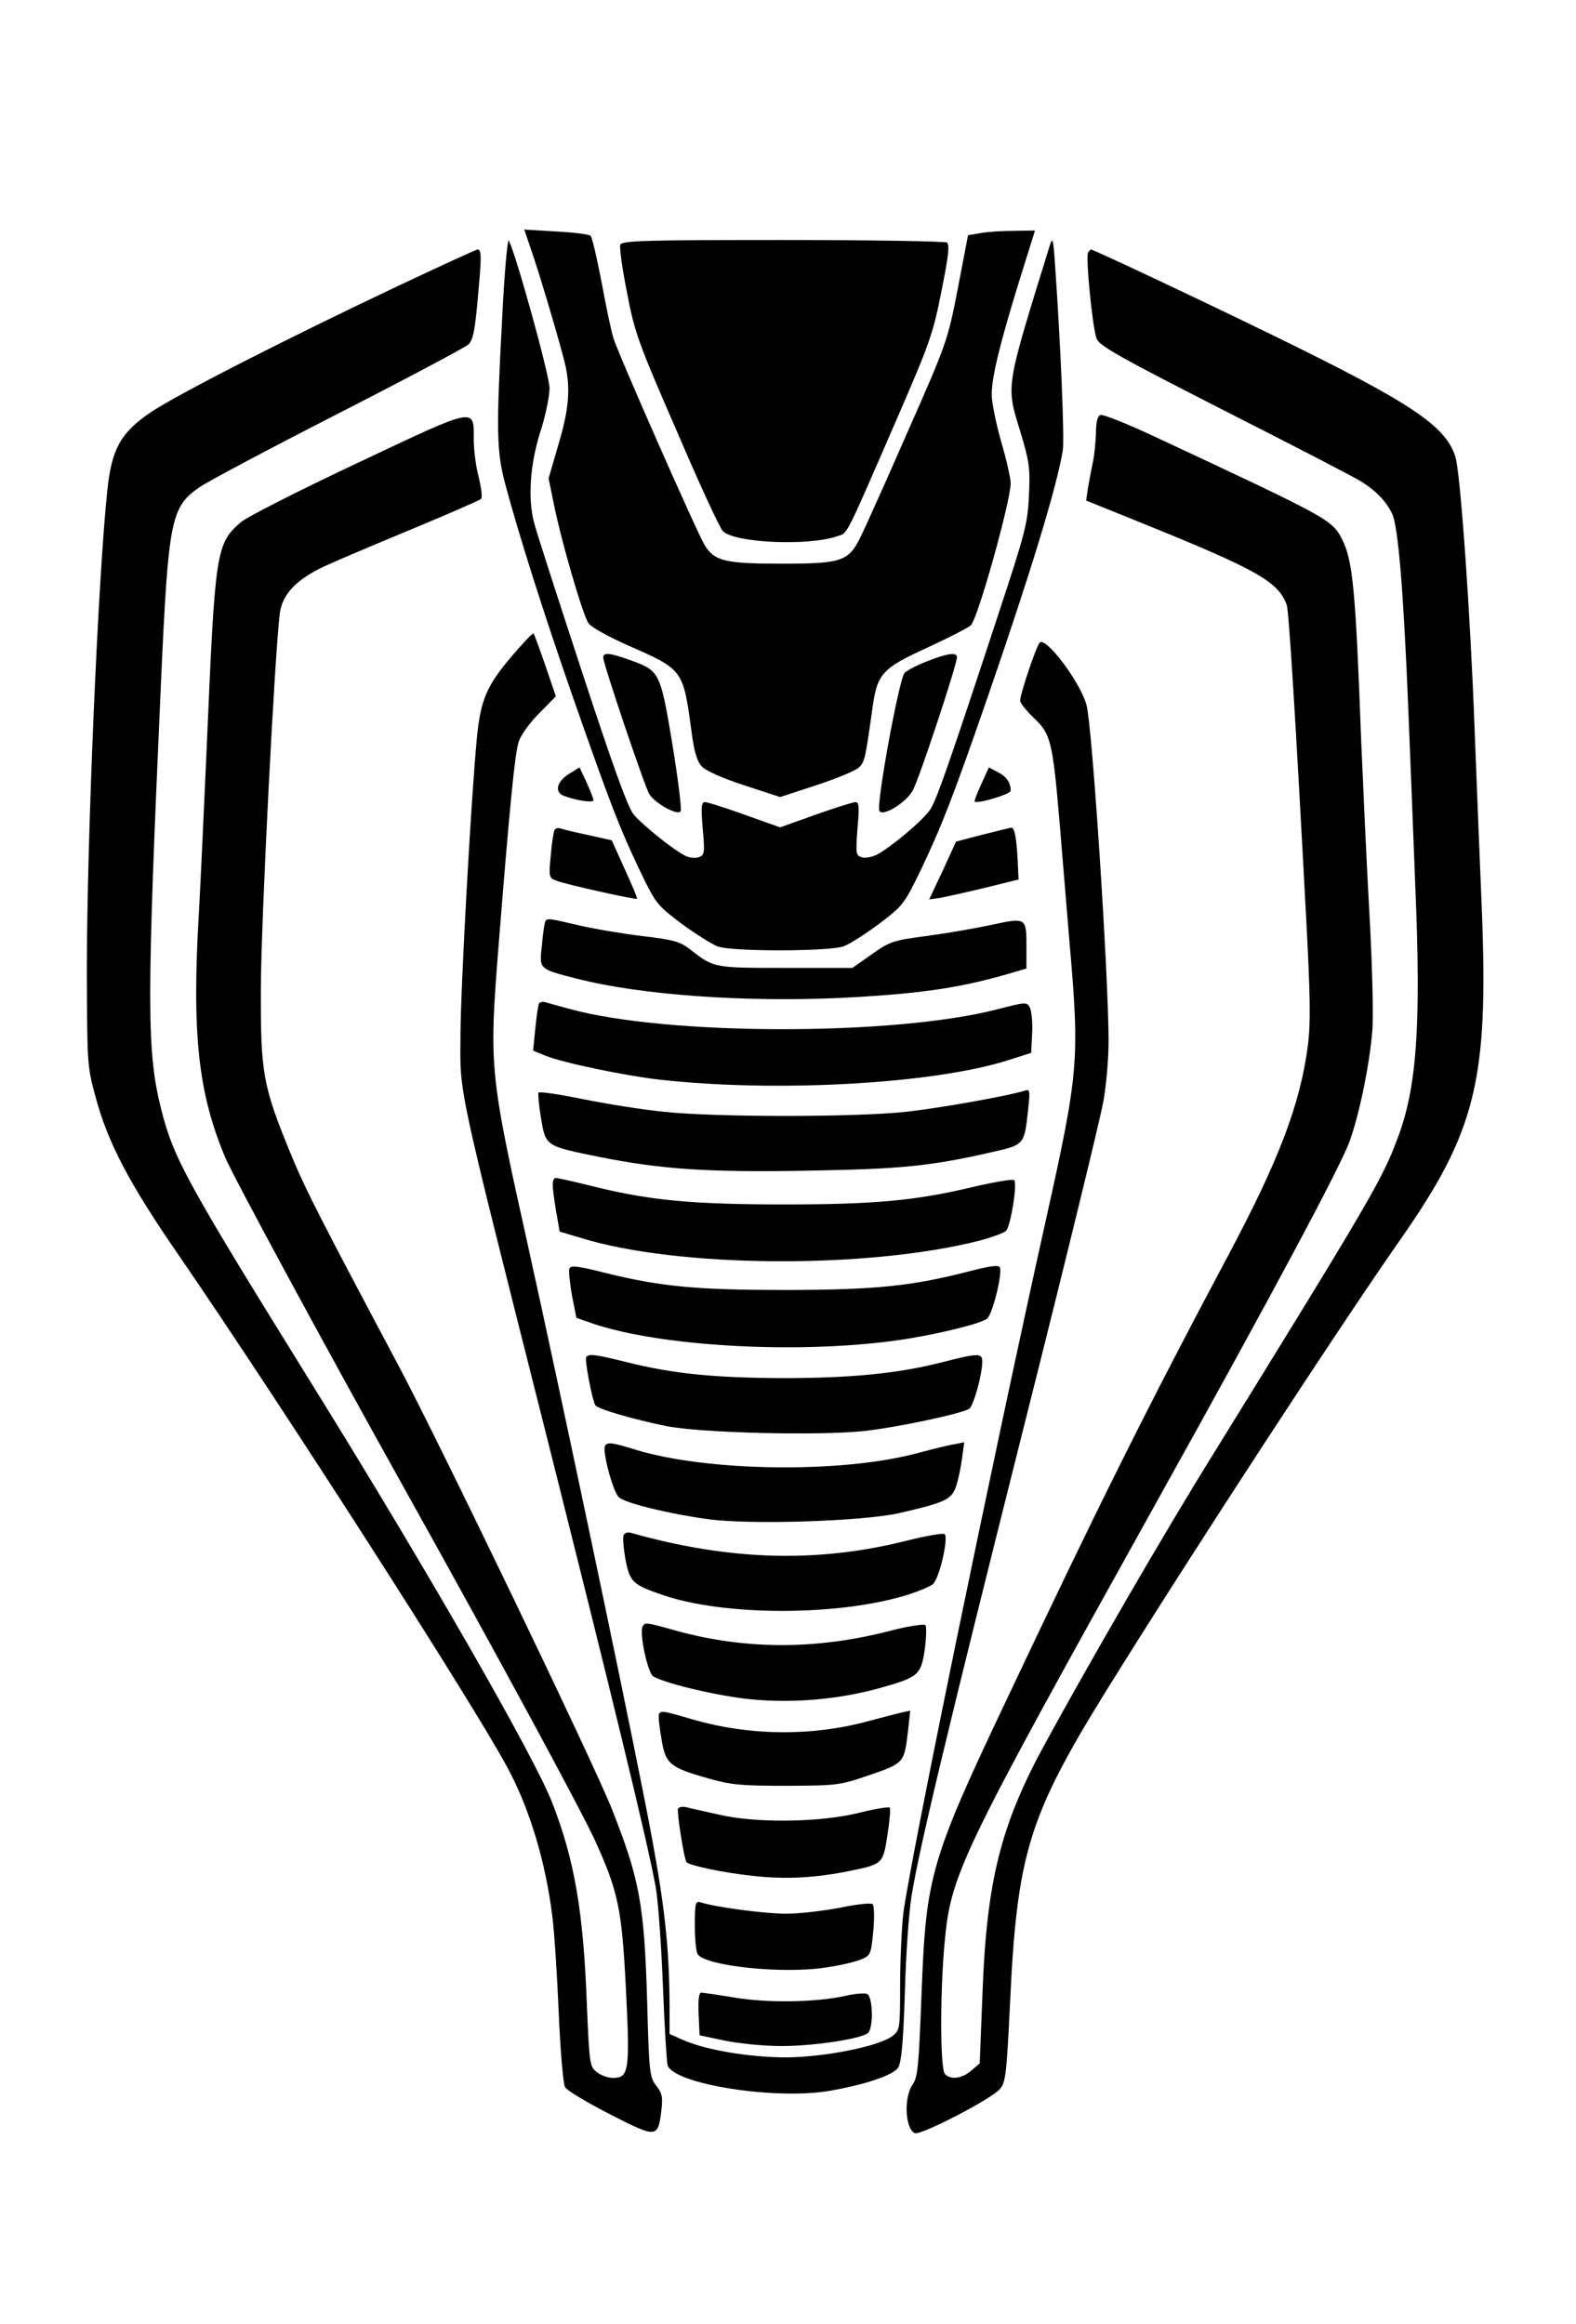 <?xml version="1.0" standalone="no"?>
<!DOCTYPE svg PUBLIC "-//W3C//DTD SVG 20010904//EN"
 "http://www.w3.org/TR/2001/REC-SVG-20010904/DTD/svg10.dtd">
<svg version="1.0" xmlns="http://www.w3.org/2000/svg"
 width="499pt" height="736pt" viewBox="0 0 499 736"
 preserveAspectRatio="xMidYMid meet">

<g transform="translate(0,736) scale(0.1,-0.1)"
fill="#000000" stroke="none">
<path d="M1680 6574 c26 -73 94 -303 109 -366 18 -77 13 -142 -21 -256 l-31
-107 17 -83 c23 -115 91 -349 109 -375 8 -13 63 -43 128 -72 173 -76 172 -75
199 -275 8 -61 17 -91 32 -107 13 -14 67 -38 135 -60 l113 -37 116 38 c64 21
124 46 134 56 18 18 20 28 41 178 16 120 29 134 177 202 67 31 129 63 136 70
23 24 126 393 126 450 0 15 -13 74 -30 131 -16 57 -30 124 -30 149 0 57 26
162 88 363 l49 157 -66 -1 c-36 0 -84 -3 -106 -7 l-40 -7 -32 -167 c-32 -164
-33 -170 -159 -455 -69 -158 -137 -309 -150 -335 -38 -76 -60 -83 -249 -83
-179 0 -213 8 -244 59 -23 37 -274 606 -289 656 -6 19 -23 98 -37 175 -15 77
-30 144 -35 148 -4 5 -53 11 -109 14 l-101 6 20 -59z"/>
<path d="M1590 6353 c-19 -354 -18 -421 9 -523 41 -155 119 -402 214 -675 120
-343 148 -415 212 -550 52 -108 55 -111 133 -170 45 -33 96 -65 114 -72 46
-17 352 -16 398 0 20 7 71 40 114 72 75 57 79 62 131 169 67 141 102 230 213
551 133 385 217 659 237 778 6 35 -7 338 -24 582 -6 92 -8 97 -18 65 -140
-453 -138 -438 -93 -585 29 -96 32 -115 28 -203 -4 -89 -12 -119 -92 -362
-163 -496 -201 -604 -221 -634 -22 -33 -124 -119 -168 -142 -15 -8 -37 -12
-48 -9 -19 6 -20 12 -14 91 6 68 5 84 -6 84 -8 0 -65 -18 -127 -40 l-112 -40
-112 40 c-61 22 -118 40 -126 40 -11 0 -13 -15 -7 -84 7 -79 6 -84 -14 -91
-11 -3 -31 -1 -43 6 -39 20 -134 97 -161 129 -19 22 -66 153 -166 458 -77 235
-145 445 -150 467 -20 76 -13 182 19 285 17 51 30 115 30 141 0 40 -107 427
-129 467 -4 8 -14 -103 -21 -245z"/>
<path d="M1964 6585 c-3 -8 6 -76 21 -150 24 -127 35 -158 157 -438 71 -166
137 -310 147 -319 35 -37 271 -48 362 -16 34 12 20 -17 191 377 102 235 113
266 139 400 23 113 26 147 17 153 -7 4 -242 8 -521 8 -436 0 -508 -2 -513 -15z"/>
<path d="M1255 6452 c-359 -170 -699 -344 -780 -399 -93 -64 -121 -114 -135
-244 -29 -270 -65 -1106 -65 -1524 1 -295 1 -302 28 -400 39 -145 107 -274
263 -500 318 -463 927 -1411 1040 -1621 71 -131 122 -301 143 -474 6 -47 15
-183 20 -302 5 -119 14 -226 20 -237 6 -11 70 -49 142 -86 149 -76 152 -76
163 11 5 43 3 55 -16 79 -21 27 -23 41 -29 269 -9 305 -24 385 -111 606 -60
151 -548 1165 -679 1411 -242 455 -293 554 -338 664 -89 217 -96 255 -95 525
0 203 44 1064 60 1188 8 61 53 108 144 150 41 19 167 72 280 119 113 47 209
89 213 93 5 4 1 34 -7 68 -9 33 -16 87 -16 120 0 103 13 106 -368 -74 -185
-87 -352 -172 -370 -188 -78 -68 -81 -92 -107 -701 -9 -203 -20 -442 -25 -530
-23 -388 -3 -575 83 -780 25 -60 316 -598 557 -1030 308 -552 565 -1028 613
-1131 75 -165 86 -218 99 -476 13 -256 9 -278 -41 -278 -16 0 -39 8 -52 19
-22 17 -23 27 -31 217 -11 291 -39 454 -109 634 -55 144 -396 738 -754 1315
-405 653 -445 726 -484 880 -47 185 -47 333 -1 1360 23 508 31 549 120 611 25
18 223 123 440 234 217 111 403 210 413 219 15 14 21 46 30 149 12 129 12 152
-1 152 -4 0 -119 -53 -257 -118z"/>
<path d="M3445 6560 c-8 -14 14 -238 27 -272 8 -23 73 -59 406 -229 219 -111
414 -212 434 -225 45 -29 75 -59 95 -99 20 -37 37 -250 52 -620 6 -148 16
-399 22 -557 19 -448 5 -642 -56 -803 -49 -131 -84 -191 -590 -1010 -149 -240
-384 -646 -528 -910 -138 -253 -183 -432 -196 -782 l-9 -227 -27 -23 c-29 -25
-64 -30 -83 -11 -15 15 -16 245 -2 407 20 226 40 268 670 1401 374 672 585
1067 614 1148 31 88 62 239 71 347 4 44 0 211 -9 370 -9 160 -20 405 -26 545
-18 489 -27 574 -60 641 -33 64 -37 66 -604 331 -82 38 -155 67 -162 64 -9 -4
-14 -23 -14 -58 -1 -29 -5 -73 -11 -98 -5 -25 -12 -61 -15 -80 l-5 -35 183
-74 c358 -145 425 -183 452 -256 7 -19 28 -359 62 -999 13 -244 14 -327 5
-397 -24 -184 -90 -360 -252 -664 -256 -481 -413 -796 -696 -1395 -247 -520
-261 -569 -275 -940 -9 -235 -12 -268 -29 -292 -28 -40 -23 -141 8 -153 19 -7
240 107 268 139 19 20 22 44 33 272 22 474 59 593 304 989 268 432 733 1145
932 1430 239 342 279 504 258 1040 -7 165 -17 423 -23 574 -13 362 -45 816
-61 865 -31 98 -141 171 -573 382 -227 111 -573 274 -581 274 -1 0 -6 -5 -9
-10z"/>
<path d="M1622 5284 c-81 -95 -100 -139 -112 -260 -18 -187 -51 -779 -52 -939
-1 -196 -16 -128 267 -1250 215 -855 324 -1302 351 -1450 8 -44 18 -186 23
-315 5 -129 12 -242 15 -251 25 -60 342 -109 512 -80 115 20 203 50 218 74 10
16 16 79 21 237 3 118 13 256 21 305 24 150 114 525 359 1500 129 512 241 971
249 1020 9 50 16 134 16 188 0 208 -52 1004 -70 1065 -20 73 -129 217 -148
197 -11 -11 -62 -163 -62 -184 0 -7 20 -32 44 -55 53 -50 59 -74 81 -331 8
-99 22 -268 31 -375 33 -378 30 -414 -76 -890 -173 -779 -430 -2030 -450
-2190 -5 -46 -10 -148 -10 -227 0 -138 -1 -142 -24 -160 -42 -33 -217 -68
-341 -68 -117 1 -248 23 -322 55 l-43 19 0 88 c-1 209 -18 348 -85 684 -76
384 -264 1275 -361 1714 -125 562 -126 573 -95 965 34 428 51 603 63 640 5 19
34 60 64 90 l54 55 -33 97 c-19 54 -35 100 -38 102 -2 2 -32 -29 -67 -70z"/>
<path d="M1910 5278 c0 -21 132 -411 146 -433 19 -30 91 -69 99 -54 4 6 -8
101 -26 212 -38 228 -40 233 -132 266 -66 24 -87 26 -87 9z"/>
<path d="M2938 5267 c-32 -12 -65 -29 -74 -38 -17 -18 -89 -410 -80 -436 8
-21 81 22 105 62 18 28 141 400 141 424 0 16 -28 13 -92 -12z"/>
<path d="M1804 4911 c-41 -25 -50 -59 -19 -71 38 -15 95 -23 94 -14 0 5 -10
30 -22 57 l-22 47 -31 -19z"/>
<path d="M3107 4877 c-13 -28 -23 -54 -21 -55 7 -9 114 23 114 34 0 26 -13 45
-41 59 l-28 15 -24 -53z"/>
<path d="M1756 4732 c-3 -5 -9 -41 -12 -80 -7 -69 -6 -72 18 -81 31 -12 251
-61 255 -57 2 1 -16 44 -39 94 l-41 91 -76 17 c-42 9 -81 18 -87 21 -7 2 -15
0 -18 -5z"/>
<path d="M3111 4717 l-84 -22 -42 -92 -43 -91 37 5 c20 4 83 18 141 32 l105
26 -3 65 c-4 71 -10 100 -20 99 -4 0 -45 -11 -91 -22z"/>
<path d="M1727 4443 c-3 -5 -8 -38 -11 -75 -9 -78 -11 -76 110 -107 202 -52
530 -75 836 -61 240 12 368 30 516 72 l72 21 0 66 c0 97 0 96 -112 72 -51 -11
-144 -27 -205 -35 -105 -14 -115 -17 -173 -58 l-61 -43 -212 0 c-228 0 -226 0
-300 57 -33 26 -51 32 -155 44 -64 8 -154 23 -200 34 -94 22 -99 23 -105 13z"/>
<path d="M1707 4183 c-3 -4 -8 -40 -12 -79 l-7 -71 39 -16 c57 -23 255 -64
363 -76 366 -41 861 -14 1100 61 l75 24 3 62 c2 34 -2 70 -7 81 -10 19 -13 18
-103 -5 -328 -85 -1050 -84 -1358 2 -30 8 -62 17 -72 20 -9 3 -18 1 -21 -3z"/>
<path d="M1705 3900 c-2 -4 1 -40 8 -81 15 -89 13 -88 187 -123 195 -39 345
-49 661 -43 291 5 383 14 577 58 106 24 105 23 117 133 7 64 6 68 -11 62 -55
-17 -274 -56 -379 -67 -160 -17 -597 -17 -759 0 -72 7 -190 26 -263 41 -74 15
-135 24 -138 20z"/>
<path d="M1750 3608 c0 -12 5 -50 11 -85 l11 -63 67 -20 c306 -95 906 -99
1261 -9 41 11 80 25 86 32 14 16 36 149 25 160 -4 4 -63 -6 -132 -22 -179 -43
-311 -55 -594 -55 -287 0 -421 12 -594 54 -67 17 -126 30 -132 30 -5 0 -9 -10
-9 -22z"/>
<path d="M1803 3343 c-3 -7 1 -46 8 -85 l14 -71 54 -19 c215 -72 644 -96 957
-53 117 16 266 52 289 69 17 12 49 141 41 162 -3 9 -29 6 -98 -12 -183 -47
-294 -58 -573 -59 -286 0 -398 10 -574 53 -90 23 -114 26 -118 15z"/>
<path d="M1856 3062 c-5 -9 19 -136 29 -152 8 -12 118 -44 225 -66 113 -22
489 -31 631 -15 104 12 302 54 328 70 13 9 41 107 41 149 0 28 -11 28 -132 -3
-139 -35 -286 -49 -503 -49 -214 1 -345 14 -488 50 -106 26 -123 28 -131 16z"/>
<path d="M1916 2782 c-10 -17 25 -147 44 -164 24 -19 159 -52 284 -69 137 -18
487 -6 601 19 147 34 168 43 182 85 7 20 15 59 19 88 l7 52 -29 -6 c-16 -2
-72 -16 -125 -30 -239 -63 -663 -57 -889 13 -71 22 -86 24 -94 12z"/>
<path d="M1975 2500 c-4 -6 -1 -41 5 -76 14 -74 23 -82 116 -114 195 -68 557
-68 775 -1 35 11 72 26 82 34 20 14 51 146 38 159 -4 4 -58 -5 -121 -21 -282
-71 -561 -63 -872 25 -9 3 -19 0 -23 -6z"/>
<path d="M2035 2210 c-12 -19 16 -150 34 -159 44 -24 207 -62 307 -72 135 -13
276 -1 408 35 124 35 132 41 144 123 5 37 6 72 2 77 -5 4 -52 -3 -107 -17
-233 -61 -457 -62 -678 -2 -103 29 -102 28 -110 15z"/>
<path d="M2087 1933 c-3 -5 0 -39 7 -77 13 -82 24 -92 150 -128 70 -20 103
-23 246 -23 161 1 167 1 263 34 110 38 110 38 122 140 l7 64 -28 -6 c-16 -4
-63 -16 -104 -27 -179 -49 -376 -47 -556 5 -92 27 -101 29 -107 18z"/>
<path d="M2147 1633 c-5 -8 19 -162 27 -170 11 -11 120 -34 209 -43 104 -12
198 -7 310 16 102 21 103 22 117 114 7 44 10 83 7 86 -3 3 -48 -4 -99 -17
-123 -30 -324 -33 -443 -5 -44 10 -90 20 -101 23 -12 3 -24 1 -27 -4z"/>
<path d="M2200 1263 c0 -43 4 -84 9 -91 24 -38 272 -64 408 -42 43 6 92 18
109 25 30 12 32 16 39 90 4 42 3 81 -2 85 -4 5 -51 0 -103 -11 -52 -10 -129
-19 -171 -19 -67 0 -220 20 -271 36 -16 5 -18 -3 -18 -73z"/>
<path d="M2212 983 l3 -68 80 -17 c44 -9 123 -17 176 -17 98 -1 254 22 277 41
18 15 16 117 -3 124 -8 3 -38 1 -67 -6 -96 -21 -245 -23 -350 -6 -54 9 -103
16 -108 16 -7 0 -10 -25 -8 -67z"/>
</g>
</svg>
